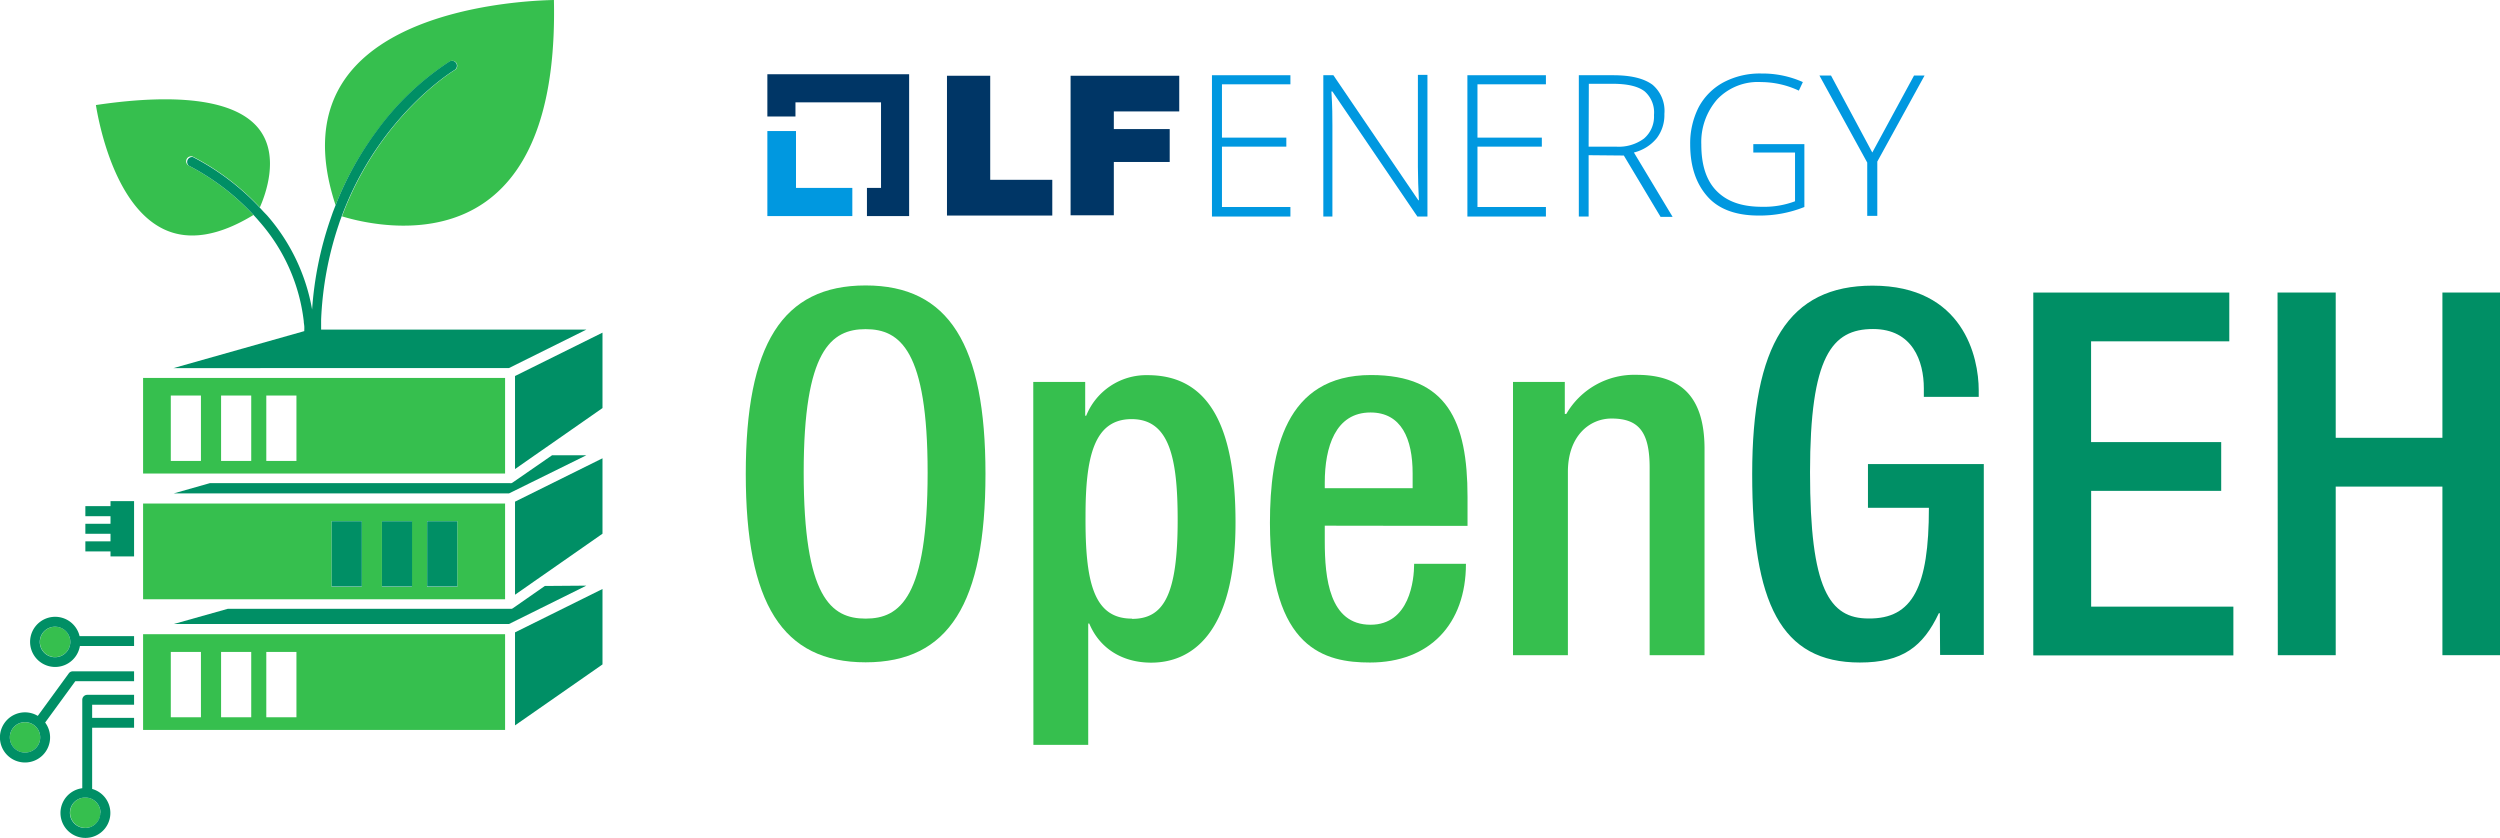 <svg id="Layer_1" data-name="Layer 1" xmlns="http://www.w3.org/2000/svg" viewBox="0 0 379.84 127.29"><defs><style>.cls-1{fill:#36bf4e;}.cls-2{fill:#008f65;}.cls-3{fill:none;}.cls-4{fill:#0098e0;}.cls-5{fill:#003666;}</style></defs><path class="cls-1" d="M124.43,133.83c0-19.68,5.56-28.63,18.21-28.63s18.21,9,18.21,28.63-5.55,28.63-18.21,28.63S124.43,153.51,124.43,133.83Zm27.63-.23c0-18.52-4.17-21.76-9.42-21.76s-9.41,3.24-9.41,21.76c0,19,4.16,22.22,9.41,22.22S152.06,152.58,152.06,133.6Z" transform="translate(-11.12 -61.83)"/><path class="cls-1" d="M168.11,119.86H176V125h.15a9.84,9.84,0,0,1,9.34-6.17c9.49,0,13.35,8.1,13.35,22.38,0,17.44-7.1,21.3-12.81,21.3-4.48,0-7.87-2.24-9.41-5.94h-.16V175h-8.33Zm15,36c4.78,0,6.94-3.55,6.94-15,0-9.41-1.23-15.35-7-15.35s-7,5.86-7,14.74C176,150.11,177.21,155.82,183.08,155.82Z" transform="translate(-11.12 -61.83)"/><path class="cls-1" d="M212.4,141.7v2.39c0,5.56.69,12.66,6.95,12.66,5.94,0,6.63-6.79,6.63-9.26h7.87c0,9.18-5.55,15-14.58,15-6.79,0-15.2-2-15.2-21.22,0-10.88,2.31-22.46,15.35-22.46,11.58,0,14.67,7,14.67,18.52v4.4ZM225.75,136v-2.24c0-5.25-1.7-9.26-6.4-9.26-5.33,0-6.95,5.25-6.95,10.65V136Z" transform="translate(-11.12 -61.83)"/><path class="cls-1" d="M241,119.86h7.87v4.86h.23a11.92,11.92,0,0,1,10.65-5.94c6.33,0,10.35,2.86,10.35,11.27v31.33h-8.34V132.9c0-5.4-1.62-7.48-5.79-7.48-3.39,0-6.63,2.7-6.63,8.1v27.86H241Z" transform="translate(-11.12 -61.83)"/><path class="cls-2" d="M305.85,155h-.15c-2.4,5.1-5.56,7.49-12,7.49-12,0-16.36-9-16.36-28.63s5.55-28.63,18.29-28.63c13.81,0,16.13,10.88,16.13,15.9v1h-8.34v-1.31c0-4.09-1.7-9-7.72-9-6.25,0-9.57,4.16-9.57,21.76,0,17.75,2.94,22.22,8.88,22.22,6.71.08,9.18-4.78,9.18-16.82h-9.26v-6.64h17.6v29h-6.64Z" transform="translate(-11.12 -61.83)"/><path class="cls-2" d="M320.05,106.28h29.78v7.41h-21V129H348.6v7.41H328.84V154h21.61v7.41h-30.4Z" transform="translate(-11.12 -61.83)"/><path class="cls-2" d="M357.16,106.28H366v22.07h16.21V106.28H391v55.1h-8.79V135.76H366v25.62h-8.8Z" transform="translate(-11.12 -61.83)"/><rect class="cls-3" x="14" y="107.03" width="6.23" height="2.04"/><path class="cls-1" d="M32.86,133.78h55V119.25h-55Zm18.72-11.85h4.58v9.93H51.58v-9.93Zm-6.87,0h4.58v9.93H44.71Zm-7.64,0h4.58v9.93H37.07Z" transform="translate(-11.12 -61.83)"/><path class="cls-1" d="M32.86,171.65v1.08h55V158.19h-55Zm18.72-10.77h4.58v9.93H51.58Zm-6.87,0h4.58v9.93H44.71Zm-7.64,0h4.58v9.93H37.07Z" transform="translate(-11.12 -61.83)"/><path class="cls-1" d="M32.86,152.88h55V138.34h-55ZM76,141H80.6V151H76V141Zm-6.87,0h4.58V151H69.15V141Zm-7.64,0h4.58V151H61.51V141Z" transform="translate(-11.12 -61.83)"/><path class="cls-1" d="M68.36,81.78a42.13,42.13,0,0,1,11.1-10.61.75.75,0,0,1,.76,1.3c-.16.09-11.46,6.93-17.14,22.23,2.89.89,13.65,3.62,21.86-2.24C92.13,87.32,95.61,77,95.28,61.83c-4,.08-24.07,1-31.74,12-3.48,5-4,11.43-1.43,19.18A48.53,48.53,0,0,1,68.36,81.78Z" transform="translate(-11.12 -61.83)"/><path class="cls-1" d="M36.08,96.69c3.75,1.75,8.31,1,13.55-2.2A36,36,0,0,0,39.81,87a.75.75,0,0,1,.63-1.36A37.45,37.45,0,0,1,50.6,93.34c.95-2.15,2.88-7.64.09-11.61-3.19-4.54-11.82-5.9-25-3.94C26.2,80.9,28.63,93.21,36.08,96.69Z" transform="translate(-11.12 -61.83)"/><path class="cls-1" d="M21.69,158.66a2.28,2.28,0,0,0-2.18-1.61,2.31,2.31,0,1,0,2.24,2.8,2.07,2.07,0,0,0,.06-.5A2.27,2.27,0,0,0,21.69,158.66Z" transform="translate(-11.12 -61.83)"/><path class="cls-1" d="M24.09,183a2.31,2.31,0,1,0,2.3,2.31A2.32,2.32,0,0,0,24.09,183Z" transform="translate(-11.12 -61.83)"/><path class="cls-1" d="M14.92,171.56a2.31,2.31,0,1,0,2.31,2.3A2.3,2.3,0,0,0,14.92,171.56Z" transform="translate(-11.12 -61.83)"/><path class="cls-2" d="M100.21,131H95l-6,4.15h0a.66.66,0,0,1-.19.09h0a.64.64,0,0,1-.2,0H43l-5.5,1.56H88.45Z" transform="translate(-11.12 -61.83)"/><path class="cls-2" d="M88.45,117.75l11.76-5.84H59.91c0-.25,0-.5,0-.75l0-.75a51.82,51.82,0,0,1,2.62-14.29l.24-.72c.09-.24.18-.47.26-.7,5.68-15.3,17-22.14,17.14-22.23a.75.75,0,0,0-.76-1.3,42.13,42.13,0,0,0-11.1,10.61A48.53,48.53,0,0,0,62.11,93l-.42,1.08-.39,1.12a53.24,53.24,0,0,0-2.76,13.66A29.48,29.48,0,0,0,51.7,94.56L51.16,94l-.56-.61a37.45,37.45,0,0,0-10.16-7.69A.75.75,0,0,0,39.81,87a36,36,0,0,1,9.82,7.48l.51.56.5.58a27.79,27.79,0,0,1,6.63,15c0,.25.06.5.08.76s0,.5,0,.76l-19.88,5.62Z" transform="translate(-11.12 -61.83)"/><polygon class="cls-2" points="89.63 51.49 78.25 57.13 78.25 67.67 78.25 68.42 78.25 69.17 78.25 71.27 81.25 69.17 82.33 68.42 83.41 67.67 91.54 62 91.54 50.54 91.54 50.54 89.63 51.49"/><path class="cls-2" d="M93.9,150.86l-4.85,3.38h0a.66.66,0,0,1-.19.09l0,0a1.2,1.2,0,0,1-.2,0H45.73l-8.21,2.31H88.45l11.76-5.83Z" transform="translate(-11.12 -61.83)"/><polygon class="cls-2" points="78.25 110.21 91.54 100.95 91.54 89.49 78.25 96.08 78.25 110.21"/><polygon class="cls-2" points="78.25 87.53 78.25 88.28 78.25 89.03 78.25 90.36 80.16 89.03 81.23 88.28 82.31 87.53 91.54 81.09 91.54 69.63 78.25 76.22 78.25 87.53"/><polygon class="cls-2" points="50.39 88.28 50.39 89.03 50.39 89.12 54.97 89.12 54.97 89.03 54.97 88.28 54.97 87.53 54.97 79.19 50.39 79.19 50.39 87.53 50.39 88.28"/><polygon class="cls-2" points="58.03 88.28 58.03 89.03 58.03 89.12 62.61 89.12 62.61 89.03 62.61 88.28 62.61 87.53 62.61 79.19 58.03 79.19 58.03 87.53 58.03 88.28"/><polygon class="cls-2" points="64.9 88.28 64.9 89.03 64.9 89.12 69.48 89.12 69.48 89.03 69.48 88.28 69.48 87.53 69.48 79.19 64.9 79.19 64.9 87.53 64.9 88.28"/><polygon class="cls-3" points="14.01 107.03 14.01 109.07 20.24 109.07 20.37 109.07 20.37 107.03 20.24 107.03 14.01 107.03"/><path class="cls-3" d="M14.92,171.56a2.31,2.31,0,1,0,2.31,2.3A2.3,2.3,0,0,0,14.92,171.56Z" transform="translate(-11.12 -61.83)"/><path class="cls-3" d="M21.78,185.32A2.31,2.31,0,1,0,24.09,183,2.31,2.31,0,0,0,21.78,185.32Z" transform="translate(-11.12 -61.83)"/><path class="cls-3" d="M19.51,157.05a2.31,2.31,0,1,0,2.24,2.8,2.07,2.07,0,0,0,.06-.5,2.35,2.35,0,0,0-2.3-2.3Z" transform="translate(-11.12 -61.83)"/><polygon class="cls-2" points="20.35 76.14 20.24 76.14 16.79 76.14 16.79 76.9 12.97 76.9 12.97 78.43 16.79 78.43 16.79 79.58 12.97 79.58 12.97 81.1 16.79 81.1 16.79 82.25 12.97 82.25 12.97 83.78 16.79 83.78 16.79 84.54 20.24 84.54 20.37 84.54 20.37 76.14 20.35 76.14"/><path class="cls-2" d="M31.36,158.48H23.21a3.81,3.81,0,1,0,.05,1.5h8.23v-1.5Zm-9.61,1.37a2.32,2.32,0,1,1-.06-1.19,2.27,2.27,0,0,1,.12.69A2.07,2.07,0,0,1,21.75,159.85Z" transform="translate(-11.12 -61.83)"/><path class="cls-2" d="M31.36,163.83H22.18a.74.74,0,0,0-.61.31l-4.71,6.46a3.77,3.77,0,0,0-1.94-.54,3.81,3.81,0,1,0,3.81,3.8,3.76,3.76,0,0,0-.75-2.25l4.58-6.28h8.93v-1.5ZM14.92,176.17a2.31,2.31,0,1,1,2.31-2.31A2.3,2.3,0,0,1,14.92,176.17Z" transform="translate(-11.12 -61.83)"/><path class="cls-2" d="M31.36,170.9H25.12v-2h6.37v-1.5H24.37a.76.76,0,0,0-.75.75v13.44a3.79,3.79,0,1,0,1.5.11V172.4h6.37v-1.5Zm-5,14.42a2.31,2.31,0,1,1-2.3-2.31A2.3,2.3,0,0,1,26.39,185.32Z" transform="translate(-11.12 -61.83)"/><polygon class="cls-4" points="120.94 28.55 120.94 19.91 116.59 19.91 116.59 32.83 129.5 32.83 129.5 28.55 120.94 28.55"/><polygon class="cls-5" points="138.13 11.28 116.59 11.28 116.59 17.7 120.86 17.7 120.86 15.55 133.86 15.55 133.86 28.55 131.72 28.55 131.72 32.83 138.13 32.83 138.13 11.28"/><path class="cls-5" d="M155,73.34h6.57V89.15H171v5.43H155V73.34Z" transform="translate(-11.12 -61.83)"/><path class="cls-5" d="M173.78,73.34h16.51v5.42h-9.94v2.68h8.49v5h-8.49v8.1h-6.57Z" transform="translate(-11.12 -61.83)"/><path class="cls-4" d="M207.18,94.73H195.26V73.26h11.92v1.38h-10.4v8.1h9.78v1.37h-9.78v9.17h10.4Z" transform="translate(-11.12 -61.83)"/><path class="cls-4" d="M228,94.73h-1.53l-12.91-19h-.15c.15,2.29.15,4,.15,5.11V94.73h-1.38V73.26h1.53l12.91,19h.08c-.08-1.76-.15-3.44-.15-5.05v-14H228V94.73Z" transform="translate(-11.12 -61.83)"/><path class="cls-4" d="M246,94.73H234.07V73.26H246v1.38H235.6v8.1h9.78v1.37H235.6v9.17H246Z" transform="translate(-11.12 -61.83)"/><path class="cls-4" d="M252.49,85.41v9.32H251V73.26h5.2c2.67,0,4.66.46,6,1.45A5.19,5.19,0,0,1,264,79.14a5.79,5.79,0,0,1-1.15,3.67A6.46,6.46,0,0,1,259.37,85l5.88,9.78h-1.83l-5.58-9.32Zm0-1.3h4.13a6.47,6.47,0,0,0,4.27-1.22,4.38,4.38,0,0,0,1.53-3.59A4.25,4.25,0,0,0,261,75.71c-1-.77-2.6-1.15-4.89-1.15h-3.59Z" transform="translate(-11.12 -61.83)"/><path class="cls-4" d="M277.4,83.73h7.87v9.55a18.2,18.2,0,0,1-6.95,1.3c-3.37,0-6-.92-7.72-2.83s-2.68-4.51-2.68-8a12.11,12.11,0,0,1,1.3-5.65A9.25,9.25,0,0,1,273,74.33,11.8,11.8,0,0,1,278.78,73a15,15,0,0,1,6.26,1.3l-.61,1.3a13.63,13.63,0,0,0-5.73-1.3,8.53,8.53,0,0,0-6.65,2.6,9.85,9.85,0,0,0-2.44,6.88c0,3.13.76,5.5,2.36,7.1s3.83,2.37,6.88,2.37a13.4,13.4,0,0,0,5-.84V85h-6.34V83.73Z" transform="translate(-11.12 -61.83)"/><path class="cls-4" d="M295.59,85l6.34-11.69h1.6l-7.18,13.07v8.25h-1.53v-8.1l-7.26-13.22h1.76Z" transform="translate(-11.12 -61.83)"/></svg>